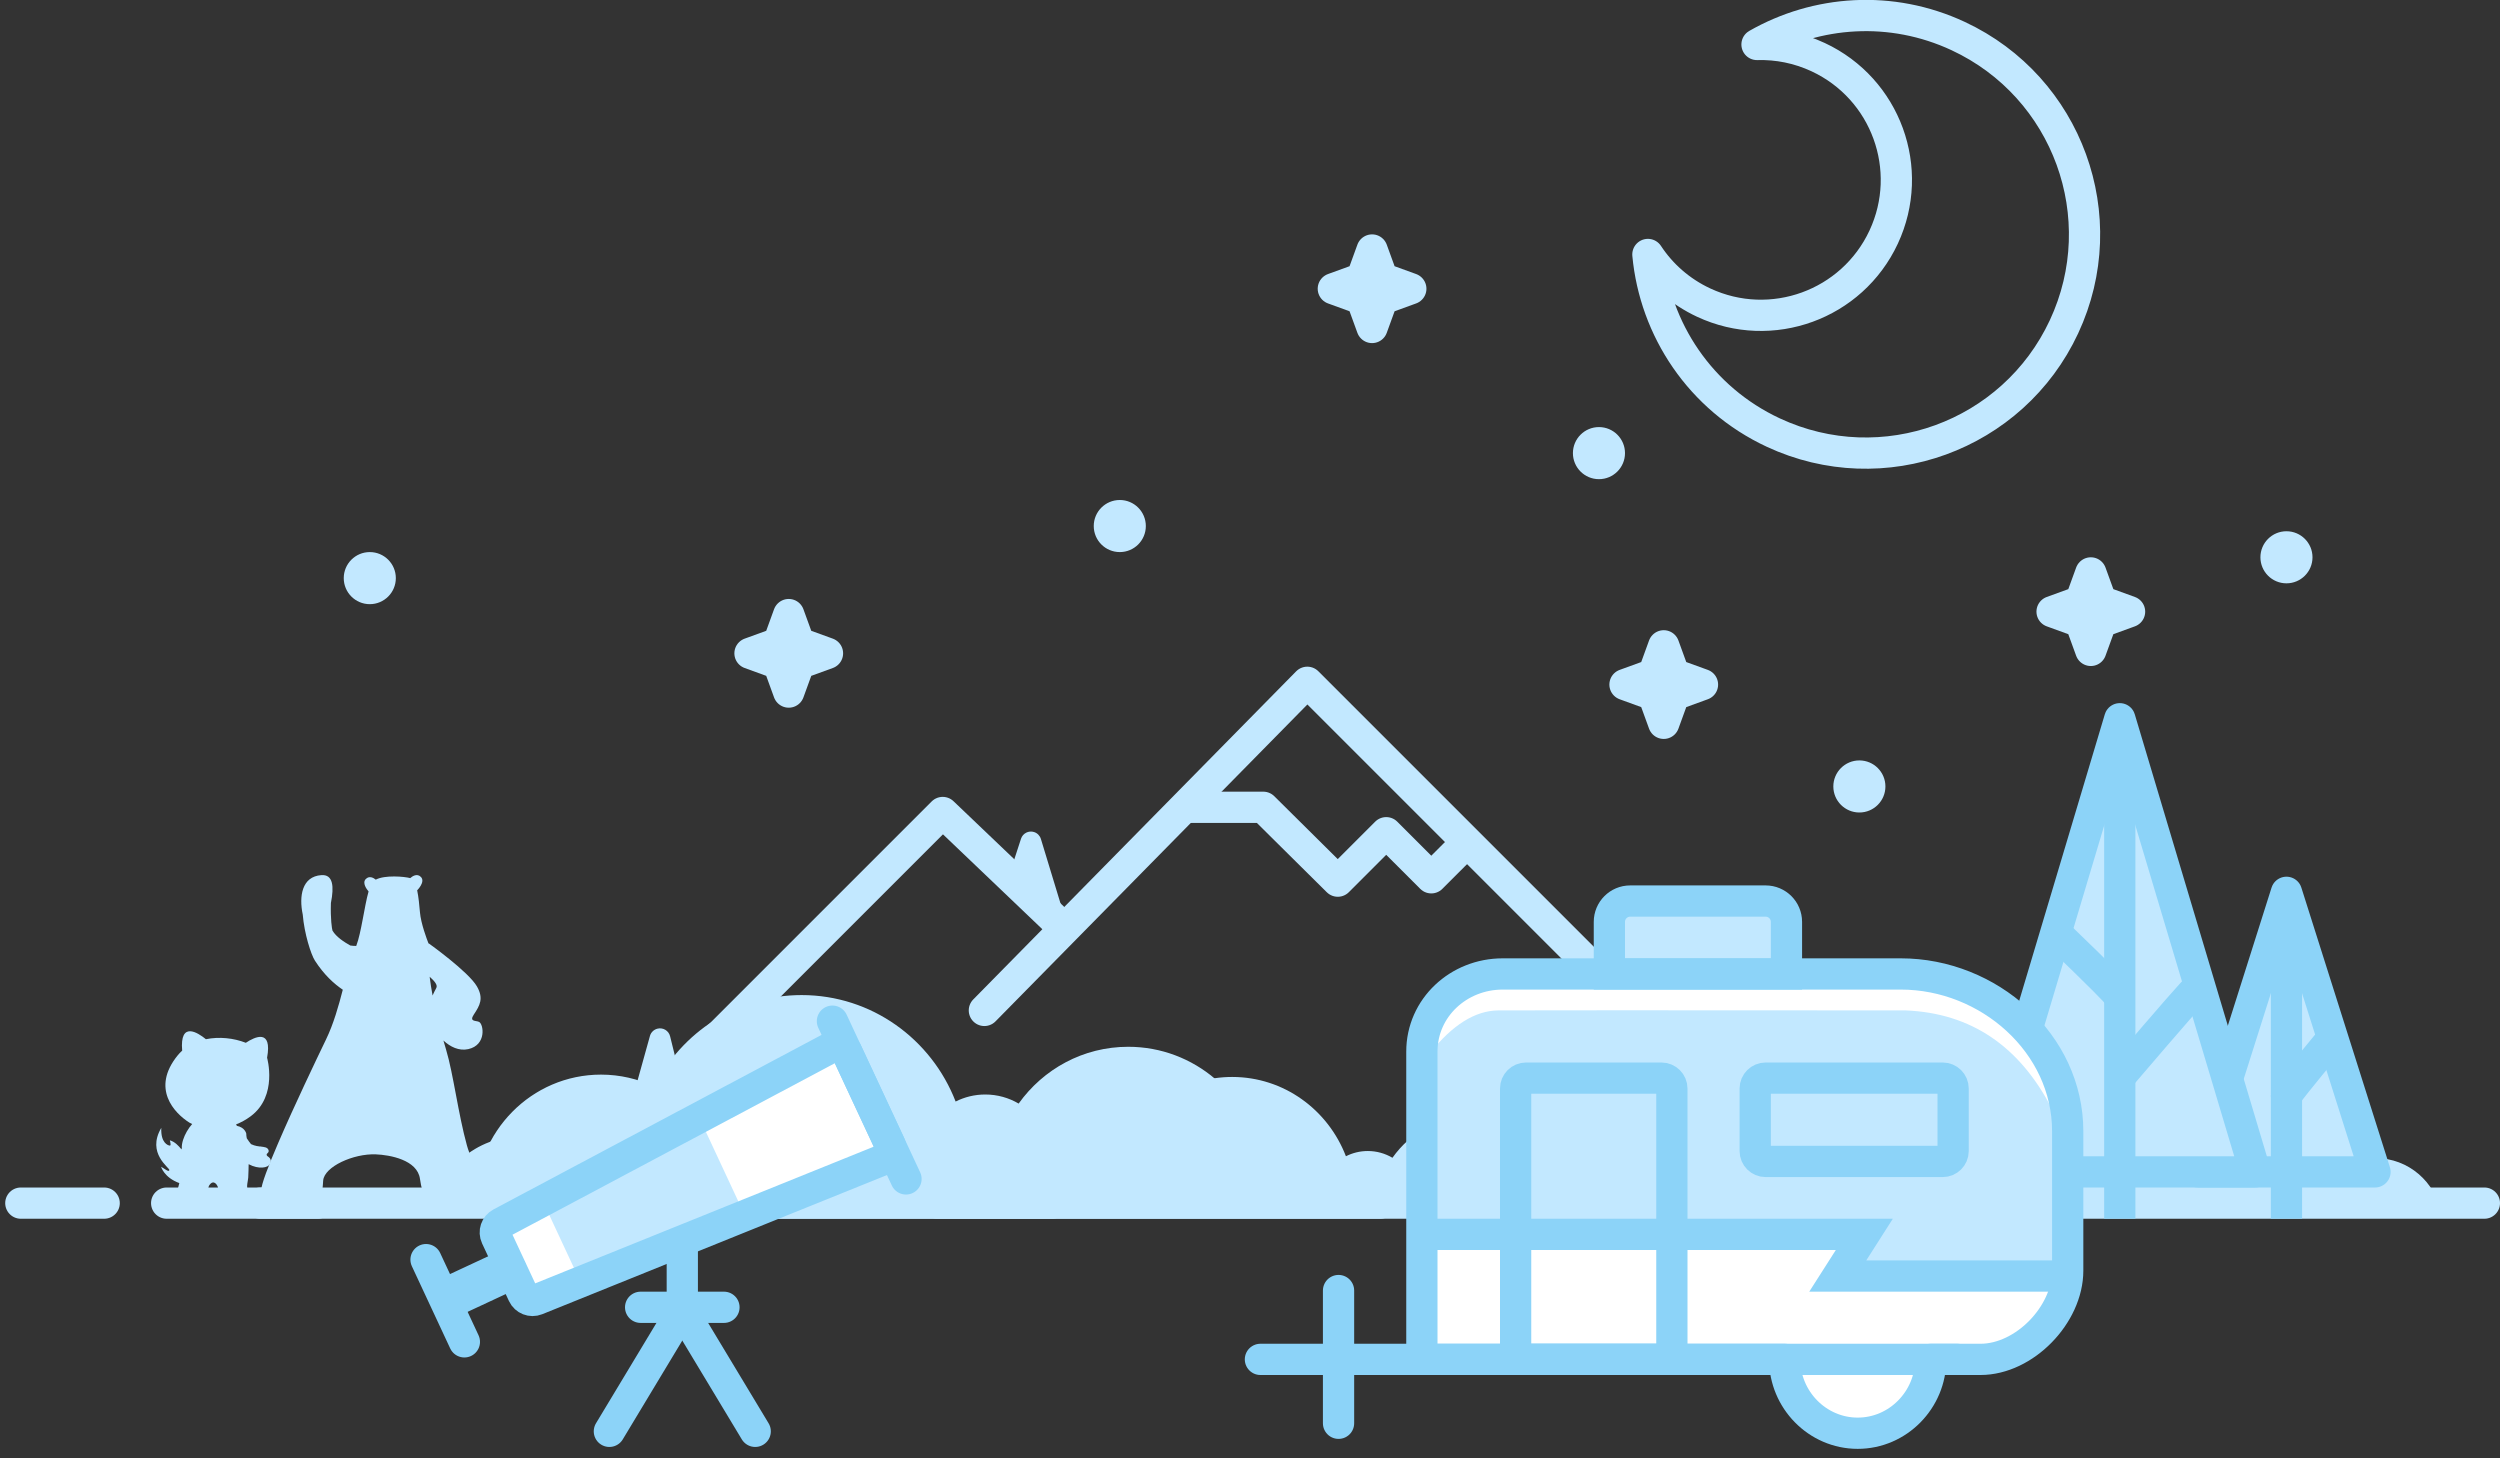 <?xml version="1.0" encoding="UTF-8"?>
<svg width="240px" height="140px" viewBox="0 0 240 140" version="1.1" xmlns="http://www.w3.org/2000/svg" xmlns:xlink="http://www.w3.org/1999/xlink">
    <rect x="0" y="0" width="240" height="140" fill="#333333" stroke="none"/>
    <!-- Generator: Sketch 59.1 (86144) - https://sketch.com -->
    <title>CampingTrip</title>
    <desc>Created with Sketch.</desc>
    <g id="Symbols" stroke="none" stroke-width="1" fill="none" fill-rule="evenodd">
        <g id="CampingTrip" transform="translate(-24, -32)">
            <rect id="Rectangle-" fill-opacity="0" fill="#D8D8D8" x="0" y="0" width="300" height="200"></rect>
            <g id="Mountain" transform="translate(137.75, 125) scale(-1, 1) translate(-137.75, -125) translate(77.25, 97.5)">
                <g id="MountianLightBlue">
                    <polyline id="MountianLightBlueLine4" stroke="#C2E8FF" stroke-width="3" stroke-linecap="round" stroke-linejoin="round" points="0.25 48.5 48.75 0 79.75 31.5"></polyline>
                    <polyline id="MountianLightBlueLine1" stroke="#C2E8FF" stroke-width="3" stroke-linecap="round" stroke-linejoin="round" points="72.75 23 83.75 12.5 120.75 49.5"></polyline>
                    <path d="M74.999,15.037 L77.574,23.5 L77.574,23.5 L75.257,22.018 L71.75,19.137 L73.091,15.019 C73.262,14.494 73.827,14.207 74.352,14.378 C74.662,14.479 74.904,14.725 74.999,15.037 Z" id="MountainTree1" fill="#C2E8FF" transform="translate(74.662, 18.309) scale(-1, 1) translate(-74.662, -18.309) "></path>
                    <path d="M10.756,28.232 L14.272,40.858 L14.272,40.858 L7.241,34.647 L8.822,28.26 C8.954,27.724 9.496,27.397 10.033,27.53 C10.383,27.616 10.659,27.885 10.756,28.232 Z" id="Triangle" fill="#C2E8FF" transform="translate(10.756, 34.179) scale(-1, 1) translate(-10.756, -34.179) "></path>
                    <path d="M111.856,33.953 L113.485,39.806 L113.485,39.806 L109.12,37.218 L109.921,33.981 C110.054,33.445 110.596,33.118 111.132,33.251 C111.482,33.337 111.759,33.606 111.856,33.953 Z" id="Triangle" fill="#C2E8FF"></path>
                    <polyline id="Path-10" stroke="#C2E8FF" stroke-width="3" stroke-linecap="round" stroke-linejoin="round" points="60.209 12 52.975 12 45.822 19.09 41.173 14.441 36.845 18.769 34.303 16.227"></polyline>
                </g>
            </g>
            <g id="Bush1" transform="translate(114, 135.25)">
                <g id="Group-2" transform="translate(5.17, 0.138)"></g>
                <g id="Bush1LightBlue">
                    <path d="M70.481,13.232 C69.113,10.007 65.972,7.751 62.317,7.751 C61.31,7.751 60.342,7.923 59.439,8.238 C57.726,5.585 54.784,3.835 51.442,3.835 C48.246,3.835 45.415,5.436 43.675,7.897 C42.979,7.484 42.171,7.248 41.309,7.248 C40.554,7.248 39.841,7.429 39.208,7.751 C37.499,3.294 33.255,0.138 28.29,0.138 C23.732,0.138 19.781,2.798 17.842,6.684 C16.696,6.133 15.416,5.826 14.066,5.826 C9.719,5.826 6.1,9.016 5.324,13.232 L70.481,13.232 L70.481,13.232 Z" id="Bush1LightBlueShape" fill="#C2E8FF"></path>
                    <line x1="0" y1="12.25" x2="65" y2="12.25" id="Bush1LightBlueLine" stroke="#C2E8FF" stroke-width="3" stroke-linecap="round"></line>
                </g>
            </g>
            <g id="Bush4" transform="translate(26, 135.25)">
                <g id="Bush4LightBlue">
                    <path d="M104.481,13.232 C103.113,10.007 99.972,7.751 96.317,7.751 C95.31,7.751 94.342,7.923 93.439,8.238 C91.726,5.585 88.784,3.835 85.442,3.835 C82.246,3.835 79.415,5.436 77.675,7.897 C76.979,7.484 76.171,7.248 75.309,7.248 C74.554,7.248 73.841,7.429 73.208,7.751 C71.499,3.294 67.255,0.138 62.29,0.138 C57.732,0.138 53.781,2.798 51.842,6.684 C50.696,6.133 49.416,5.826 48.066,5.826 C43.719,5.826 40.1,9.016 39.324,13.232 L104.481,13.232 L104.481,13.232 Z" id="Bush4LightBlueShape" fill="#C2E8FF"></path>
                    <line x1="14" y1="12.25" x2="99" y2="12.25" id="Bush4LightBlueLine" stroke="#C2E8FF" stroke-width="3" stroke-linecap="round"></line>
                    <line x1="0" y1="12.25" x2="8" y2="12.25" id="Bush4LightBlueLine" stroke="#C2E8FF" stroke-width="3" stroke-linecap="round"></line>
                    <line x1="23" y1="12.25" x2="28.5" y2="12.25" id="2" stroke="#C2E8FF" stroke-width="3" stroke-linecap="round"></line>
                </g>
            </g>
            <g id="Bush2" transform="translate(175.5, 127.5)">
                <g id="Bush2LightBlue" transform="translate(0.147, 0.027)">
                    <path d="M82.714,20.973 L0.05,20.973 C0.017,20.604 0,20.232 0,19.855 C0,13.107 5.393,7.636 12.046,7.636 C13.875,7.636 15.608,8.049 17.16,8.789 C19.786,3.572 25.136,0 31.309,0 C38.032,0 43.779,4.237 46.093,10.221 C46.95,9.788 47.916,9.545 48.938,9.545 C50.106,9.545 51.201,9.863 52.143,10.417 C54.499,7.113 58.332,4.964 62.66,4.964 C69.022,4.964 74.314,9.607 75.417,15.734 C75.744,15.682 76.078,15.655 76.419,15.655 C79.559,15.655 82.17,17.948 82.714,20.973 L82.714,20.973 Z" id="Bush2LightBlueShape" fill="#C2E8FF"></path>
                    <line x1="16.353" y1="19.973" x2="86.853" y2="19.973" id="Bush2LightBlueLine" stroke="#C2E8FF" stroke-width="3" stroke-linecap="round"></line>
                </g>
            </g>
            <g id="Bush3" transform="translate(69.5, 127.5)">
                <g id="Bush3LightBlue" transform="translate(0.147, 0.027)">
                    <path d="M82.714,20.973 L0.05,20.973 C0.017,20.604 0,20.232 0,19.855 C0,13.107 5.393,7.636 12.046,7.636 C13.875,7.636 15.608,8.049 17.16,8.789 C19.786,3.572 25.136,0 31.309,0 C38.032,0 43.779,4.237 46.093,10.221 C46.95,9.788 47.916,9.545 48.938,9.545 C50.106,9.545 51.201,9.863 52.143,10.417 C54.499,7.113 58.332,4.964 62.66,4.964 C69.022,4.964 74.314,9.607 75.417,15.734 C75.744,15.682 76.078,15.655 76.419,15.655 C79.559,15.655 82.17,17.948 82.714,20.973 L82.714,20.973 Z" id="Bush3LightBlueShape" fill="#C2E8FF"></path>
                    <line x1="16.353" y1="19.973" x2="86.853" y2="19.973" id="Bush3LightBlueLine" stroke="#C2E8FF" stroke-width="3" stroke-linecap="round"></line>
                    <line x1="91.353" y1="19.973" x2="96.853" y2="19.973" id="Bush3LightBlueLine2" stroke="#C2E8FF" stroke-width="3" stroke-linecap="round"></line>
                </g>
            </g>
            <g id="Tree2" transform="translate(235, 117.5)">
                <g id="Tree2LightBlue" fill="#C2E8FF">
                    <path d="M10.421,4.292 L16.259,24.443 C16.567,25.504 15.956,26.614 14.895,26.921 C14.714,26.973 14.527,27 14.338,27 L2.662,27 C1.557,27 0.662,26.105 0.662,25 C0.662,24.812 0.688,24.624 0.741,24.443 L6.579,4.292 C6.886,3.231 7.996,2.621 9.057,2.928 C9.715,3.119 10.23,3.634 10.421,4.292 Z" id="Tree2LightBluebkgd"></path>
                </g>
                <g id="Tree2DarkBlue" stroke="#8CD3F8" stroke-linecap="round" stroke-width="3">
                    <polygon id="Tree2DarkBlueOutline1" stroke-linejoin="round" points="8.5 0.162 17 27 -1.8172e-12 27"></polygon>
                    <path d="M8.5,3.162 C8.5,21.628 8.5,31.074 8.5,31.5 C8.5,31.074 8.5,21.628 8.5,3.162 Z" id="Tree2DarkBlueLine2"></path>
                    <path d="M8.5,14.662 C11.167,17.893 12.5,19.559 12.5,19.662 C12.5,19.559 11.167,17.893 8.5,14.662 Z" id="Tree2DarkBlueLine1" stroke-linejoin="round" transform="translate(10.5, 17.162) scale(-1, 1) translate(-10.5, -17.162) "></path>
                </g>
            </g>
            <g id="Tree1" transform="translate(214, 100)">
                <g id="Tree1LightBlue" transform="translate(0.5, 0)" fill="#C2E8FF">
                    <path d="M12.824,0 L25.076,41.939 C25.386,42.999 24.777,44.11 23.717,44.42 C23.535,44.473 23.346,44.5 23.156,44.5 L2.492,44.5 C1.387,44.5 0.492,43.605 0.492,42.5 C0.492,42.31 0.519,42.121 0.572,41.939 L12.824,0 L12.824,0 Z" id="Tree1LightBlueBkgd"></path>
                </g>
                <g id="Tree1DarkBlue" transform="translate(0, 1)" stroke="#8CD3F8" stroke-linecap="round" stroke-width="3">
                    <polygon id="Tree1DarkBlueOutine" stroke-linejoin="round" points="13.5 0 26.5 43.5 0.5 43.5"></polygon>
                    <path d="M13.5,3 C13.5,32.249 13.5,47.249 13.5,48 C13.5,47.249 13.5,32.249 13.5,3 Z" id="Tree1DarkBlueLine3"></path>
                    <path d="M7.824,21 C11.491,24.539 13.324,26.373 13.324,26.5 C13.324,26.373 11.491,24.539 7.824,21 Z" id="Tree1DarkBlueLine2" stroke-linejoin="round"></path>
                    <path d="M13.824,34 C18.491,28.539 20.824,25.873 20.824,26 C20.824,25.873 18.491,28.539 13.824,34 Z" id="Tree1DarkBlueLine1" stroke-linejoin="round"></path>
                </g>
            </g>
            <g id="Camper" transform="translate(145, 117.622)">
                <g id="CamperLightBlue" transform="translate(15.927, 2.274)" fill="#C2E8FF">
                    <path d="M1.284,8.57 L0.117,14.174 L0.117,31.241 L42.005,31.241 L40.131,34.687 L61.026,34.687 L60.651,18.676 L56.956,11.025 L48.184,6.717 C37.725,6.45 27.997,6.316 19.001,6.316 C10.004,6.316 4.098,7.067 1.284,8.57 Z" id="CamperLightBlueBkgd"></path>
                    <path d="M19.52,0 L32.722,0 C33.826,-1.18396092e-15 34.722,0.895 34.722,2 L34.722,4.371 C34.722,5.476 33.826,6.371 32.722,6.371 L19.52,6.371 C18.416,6.371 17.52,5.476 17.52,4.371 L17.52,2 C17.52,0.895 18.416,2.02906125e-16 19.52,0 Z" id="CamperLightBlueVentBkgd"></path>
                </g>
                <g id="CamperWhite" transform="translate(15.29, 8.282)" fill="#FFFFFF">
                    <polygon id="CamperWhiteBodyBkgd" points="0.404 25.734 42.788 25.734 40.893 28.683 61.604 29.336 59.344 34.575 54 36.493 7.055 36.9 0.404 36.493"></polygon>
                    <circle id="CamperWheel" cx="42.048" cy="37.633" r="7.008"></circle>
                    <path d="M0.973,7.213 C3.136,4.484 5.33,3.112 7.554,3.095 C9.778,3.079 22.814,3.079 46.662,3.095 C52.936,3.358 57.628,6.535 60.736,12.626 C63.845,18.717 63.174,16.565 58.725,6.168 C56.374,3.891 55.159,2.723 55.079,2.662 C54.998,2.602 52.708,1.807 48.207,0.278 L37.138,0.278 L7.353,0.278 L3.098,1.657 L0.973,4.026 L0.973,7.213 Z" id="CamperHighlight"></path>
                </g>
                <g id="CamperDarkBlue" stroke="#8CD3F8" stroke-width="3">
                    <path d="M69.125,44.878 C73.347,44.878 77.5,40.581 77.5,36.359 L77.5,22.98 C77.5,14.535 69.924,7.878 61.48,7.878 L23.254,7.878 C19.032,7.878 15.5,11.112 15.5,15.335 L15.5,44.878 L50.331,44.878 C50.331,48.748 53.468,51.968 57.339,51.968 C61.209,51.968 64.347,48.748 64.347,44.878 L69.125,44.878 Z" id="CamperShape" stroke-linecap="round" stroke-linejoin="round"></path>
                    <path d="M35.5,0.878 L48.5,0.878 C49.605,0.878 50.5,1.773 50.5,2.878 L50.5,7.878 L50.5,7.878 L33.5,7.878 L33.5,2.878 C33.5,1.773 34.395,0.878 35.5,0.878 Z" id="CamperDarkBlueVent"></path>
                    <path d="M25.5,17.878 L38.5,17.878 C39.052,17.878 39.5,18.325 39.5,18.878 L39.5,43.878 C39.5,44.43 39.052,44.878 38.5,44.878 L25.5,44.878 C24.948,44.878 24.5,44.43 24.5,43.878 L24.5,18.878 C24.5,18.325 24.948,17.878 25.5,17.878 Z" id="CamperDarkBlueDoor"></path>
                    <path d="M48.5,17.878 L65.5,17.878 C66.052,17.878 66.5,18.325 66.5,18.878 L66.5,24.878 C66.5,25.43 66.052,25.878 65.5,25.878 L48.5,25.878 C47.948,25.878 47.5,25.43 47.5,24.878 L47.5,18.878 C47.5,18.325 47.948,17.878 48.5,17.878 Z" id="CamperDarkBlueWindow"></path>
                    <polyline id="CamperDarkBlueLine2" points="15.927 32.878 57.976 32.878 55.424 36.878 76.77 36.878"></polyline>
                    <line x1="66.898" y1="44.878" x2="0" y2="44.878" id="CamperDarkBlueLine1" stroke-linecap="round"></line>
                    <line x1="7.5" y1="38.27" x2="7.5" y2="51.012" id="CamperDarkBlueLine3" stroke-linecap="round"></line>
                </g>
            </g>
            <path d="M49.692,143.004 C50.019,143.205 50.069,143.482 49.92,143.745 C49.717,144.107 48.873,144.288 47.869,143.763 C47.866,144.137 47.855,144.556 47.83,145.046 C47.815,145.326 47.619,145.992 47.799,146.162 C48.235,146.573 48.374,146.909 48.275,147.34 C48.22,147.578 47.876,147.754 47.457,147.861 C47.111,147.968 46.686,148.04 46.252,147.976 L46.251,147.976 C45.144,147.891 44.706,147.68 44.728,147.228 C44.73,147.165 44.742,147.097 44.763,147.021 C44.852,146.707 44.93,146.364 44.929,146.119 C44.928,146.036 44.92,145.965 44.899,145.908 C44.879,145.852 44.785,145.669 44.646,145.573 C44.611,145.55 44.573,145.531 44.533,145.521 C44.411,145.491 44.266,145.54 44.109,145.76 C44.069,145.816 44.025,145.901 44.011,145.993 C43.997,146.084 44.011,146.182 44.089,146.265 C44.134,146.312 44.169,146.366 44.195,146.424 C44.221,146.482 44.239,146.544 44.248,146.608 C44.299,146.993 44.02,147.455 43.404,147.583 C43.133,147.638 42.882,147.676 42.648,147.693 C41.945,147.746 41.409,147.625 41.053,147.33 C40.814,147.134 41.012,146.297 41.216,145.577 C39.758,145.05 39.462,144.01 39.462,144.01 C39.791,144.179 40.196,144.558 40.258,144.334 C40.319,144.111 38.03,142.73 39.485,140.274 C39.414,141.744 40.149,141.961 40.284,141.976 C40.419,141.992 40.385,141.789 40.305,141.47 C40.788,141.605 41.157,142.012 41.425,142.345 C41.437,142.297 41.443,142.243 41.455,142.197 C41.44,141.982 41.486,141.71 41.579,141.419 C41.746,140.899 42.068,140.327 42.448,139.909 C42.346,139.862 42.253,139.814 42.18,139.77 C40.742,138.863 38.473,136.502 41.054,133.319 C41.189,133.153 41.334,133.002 41.489,132.863 C41.245,129.996 42.991,131.128 43.767,131.764 C45.037,131.504 46.431,131.651 47.599,132.108 C48.479,131.523 50.15,130.732 49.64,133.545 C49.64,133.545 50.697,137.208 48.062,139.165 C47.601,139.508 47.129,139.76 46.664,139.941 C46.695,139.99 46.711,140.025 46.719,140.047 C46.729,140.058 46.738,140.07 46.749,140.082 C47.522,140.238 47.641,140.824 47.641,140.824 C47.636,140.956 47.658,141.092 47.691,141.275 C47.762,141.376 47.834,141.478 47.907,141.588 C47.957,141.662 48.027,141.749 48.099,141.837 C48.466,142.02 48.911,142.059 48.918,142.06 C48.982,142.055 49.059,142.069 49.102,142.078 C49.306,142.116 49.718,142.109 49.79,142.449 C49.823,142.603 49.705,142.687 49.627,142.765 C49.559,142.83 49.611,142.954 49.692,143.004 Z" id="Fill-4" fill="#C2E8FF" fill-rule="nonzero"></path>
            <path d="M64.418,116.199 C64.854,116.669 64.053,117.465 64.053,117.465 L64.045,117.454 C64.183,118.101 64.257,118.913 64.317,119.591 C64.41,120.652 64.958,122.115 65.145,122.592 L65.162,122.566 L65.162,122.566 C65.162,122.566 68.978,125.287 69.787,126.697 C70.452,127.857 70.064,128.524 69.49,129.391 C69.019,130.101 69.671,129.955 69.985,130.1 C70.43,130.305 70.73,132.321 68.954,132.716 C68.057,132.916 67.215,132.491 66.568,131.888 C66.648,132.169 66.733,132.459 66.822,132.757 C67.523,135.092 67.988,138.947 68.825,141.962 C69.315,143.731 70.326,144.637 70.326,145.708 C70.326,147.137 68.712,147.849 66.375,147.581 C65.044,147.429 64.539,146.832 64.317,145.173 C64.07,143.343 61.421,142.873 60.087,142.818 C57.937,142.729 55.136,143.996 55.024,145.333 C54.936,146.406 55.073,147.542 52.966,147.902 C50.462,148.331 49.071,147.266 49.071,146.297 C49.071,145.72 49.769,143.903 50.715,141.71 C52.234,138.179 54.389,133.67 55.303,131.779 C56.018,130.302 56.508,128.569 56.908,127.013 C56.075,126.452 55.117,125.595 54.227,124.213 C53.85,123.623 53.21,121.618 53.063,119.795 C52.692,118.034 52.983,116.143 54.851,116.012 C55.987,115.93 56.077,117.115 55.771,118.664 C55.767,118.672 55.767,118.68 55.767,118.689 C55.716,120.216 55.865,121.177 55.919,121.339 C56.273,121.943 57.028,122.432 57.63,122.769 C57.826,122.799 58.019,122.809 58.199,122.81 C58.686,121.544 58.977,119.006 59.383,117.578 C59.197,117.361 58.755,116.767 59.11,116.393 C59.451,116.034 59.864,116.275 60.075,116.445 C60.949,115.984 62.81,116.144 63.384,116.298 C63.56,116.14 64.039,115.792 64.418,116.199 Z M65.247,125.766 L65.261,125.879 C65.323,126.374 65.41,126.935 65.529,127.57 C65.621,127.352 65.739,127.111 65.885,126.843 C66.043,126.55 65.681,126.156 65.247,125.766 Z" id="Combined-Shape" fill="#C2E8FF" fill-rule="nonzero"></path>
            <path d="M202.978,34.1 C214.576,34.1 223.978,43.502 223.978,55.1 C223.978,66.698 214.576,76.1 202.978,76.1 C195.243,76.1 188.485,71.918 184.841,65.692 C186.821,66.913 189.153,67.616 191.649,67.616 C198.829,67.616 204.649,61.796 204.649,54.616 C204.649,47.437 198.829,41.616 191.649,41.616 C189.551,41.616 187.57,42.113 185.815,42.995 C189.618,37.614 195.888,34.1 202.978,34.1 Z" id="Combined-Shape" stroke="#C2E8FF" stroke-width="3" stroke-linecap="round" stroke-linejoin="round" transform="translate(204.41, 55.1) rotate(25) translate(-204.41, -55.1) "></path>
            <circle id="Oval-10" fill="#C2E8FF" cx="131.5" cy="82.5" r="2.5"></circle>
            <circle id="Oval-10" fill="#C2E8FF" cx="59.5" cy="87.5" r="2.5"></circle>
            <circle id="Oval-10" fill="#C2E8FF" cx="243.5" cy="85.5" r="2.5"></circle>
            <circle id="Oval-10" fill="#C2E8FF" cx="202.5" cy="107.5" r="2.5"></circle>
            <circle id="Oval-10" fill="#C2E8FF" cx="177.5" cy="75.5" r="2.5"></circle>
            <polygon id="Star" stroke="#C2E8FF" stroke-width="3" stroke-linecap="round" stroke-linejoin="round" transform="translate(224.719, 90.719) rotate(45) translate(-224.719, -90.719) " points="224.719 92.122 222.089 93.349 223.317 90.719 222.089 88.089 224.719 89.317 227.349 88.089 226.122 90.719 227.349 93.349"></polygon>
            <polygon id="Star" stroke="#C2E8FF" stroke-width="3" stroke-linecap="round" stroke-linejoin="round" transform="translate(183.719, 97.719) rotate(45) translate(-183.719, -97.719) " points="183.719 99.122 181.089 100.349 182.317 97.719 181.089 95.089 183.719 96.317 186.349 95.089 185.122 97.719 186.349 100.349"></polygon>
            <polygon id="Star" stroke="#C2E8FF" stroke-width="3" stroke-linecap="round" stroke-linejoin="round" transform="translate(99.719, 94.719) rotate(45) translate(-99.719, -94.719) " points="99.719 96.122 97.089 97.349 98.317 94.719 97.089 92.089 99.719 93.317 102.349 92.089 101.122 94.719 102.349 97.349"></polygon>
            <polygon id="Star" stroke="#C2E8FF" stroke-width="3" stroke-linecap="round" stroke-linejoin="round" transform="translate(155.719, 59.719) rotate(45) translate(-155.719, -59.719) " points="155.719 61.122 153.089 62.349 154.317 59.719 153.089 57.089 155.719 58.317 158.349 57.089 157.122 59.719 158.349 62.349"></polygon>
            <g id="Group-22" transform="translate(61, 128)">
                <g id="Group-14" transform="translate(26, 19) rotate(-25) translate(-26, -19) translate(2, 10)">
                    <path d="M9.447,4.896 L45.447,3.001 C45.999,2.972 46.47,3.396 46.499,3.947 C46.5,3.965 46.5,3.982 46.5,4 L46.5,13.892 C46.5,14.444 46.052,14.892 45.5,14.892 C45.482,14.892 45.465,14.892 45.447,14.891 L9.447,12.996 C8.916,12.968 8.5,12.529 8.5,11.997 L8.5,5.895 C8.5,5.363 8.916,4.924 9.447,4.896 Z" id="Rectangle-9" fill="#FFFFFF"></path>
                    <path d="M14.883,4.842 L29.883,3.077 C30.432,3.013 30.929,3.405 30.993,3.954 C30.998,3.992 31,4.032 31,4.071 L31,13.821 C31,14.374 30.552,14.821 30,14.821 C29.961,14.821 29.922,14.819 29.883,14.815 L14.883,13.05 C14.38,12.991 14,12.564 14,12.057 L14,5.835 C14,5.328 14.38,4.901 14.883,4.842 Z" id="Rectangle-9" fill="#C2E8FF"></path>
                    <path d="M9.447,4.896 L45.447,3.001 C45.999,2.972 46.47,3.396 46.499,3.947 C46.5,3.965 46.5,3.982 46.5,4 L46.5,13.892 C46.5,14.444 46.052,14.892 45.5,14.892 C45.482,14.892 45.465,14.892 45.447,14.891 L9.447,12.996 C8.916,12.968 8.5,12.529 8.5,11.997 L8.5,5.895 C8.5,5.363 8.916,4.924 9.447,4.896 Z" id="Rectangle-9" stroke="#8CD3F8" stroke-width="3" stroke-linecap="round" stroke-linejoin="round"></path>
                    <rect id="Rectangle-10" stroke="#8CD3F8" stroke-width="3" fill="#FFFFFF" stroke-linecap="round" stroke-linejoin="round" x="2.466" y="8.759" width="6" height="1" rx="0.5"></rect>
                    <line x1="46.5" y1="0.77" x2="46.5" y2="17.48" id="CamperDarkBlueLine3" stroke="#8CD3F8" stroke-width="3" stroke-linecap="round"></line>
                    <line x1="1.466" y1="5.029" x2="1.466" y2="13.739" id="CamperDarkBlueLine3" stroke="#8CD3F8" stroke-width="3" stroke-linecap="round"></line>
                </g>
                <g id="Group-21" transform="translate(21, 23)" stroke="#8CD3F8" stroke-linecap="round" stroke-linejoin="round" stroke-width="3">
                    <line x1="7.5" y1="0.788" x2="7.5" y2="6.408" id="Path-21"></line>
                    <line x1="7.5" y1="6.788" x2="0.5" y2="18.408" id="Path-21"></line>
                    <line x1="14.5" y1="6.788" x2="7.5" y2="18.408" id="Path-21" transform="translate(11, 12.598) scale(-1, 1) translate(-11, -12.598) "></line>
                    <line x1="3.5" y1="6.5" x2="11.5" y2="6.5" id="Path-21"></line>
                </g>
            </g>
        </g>
    </g>
</svg>